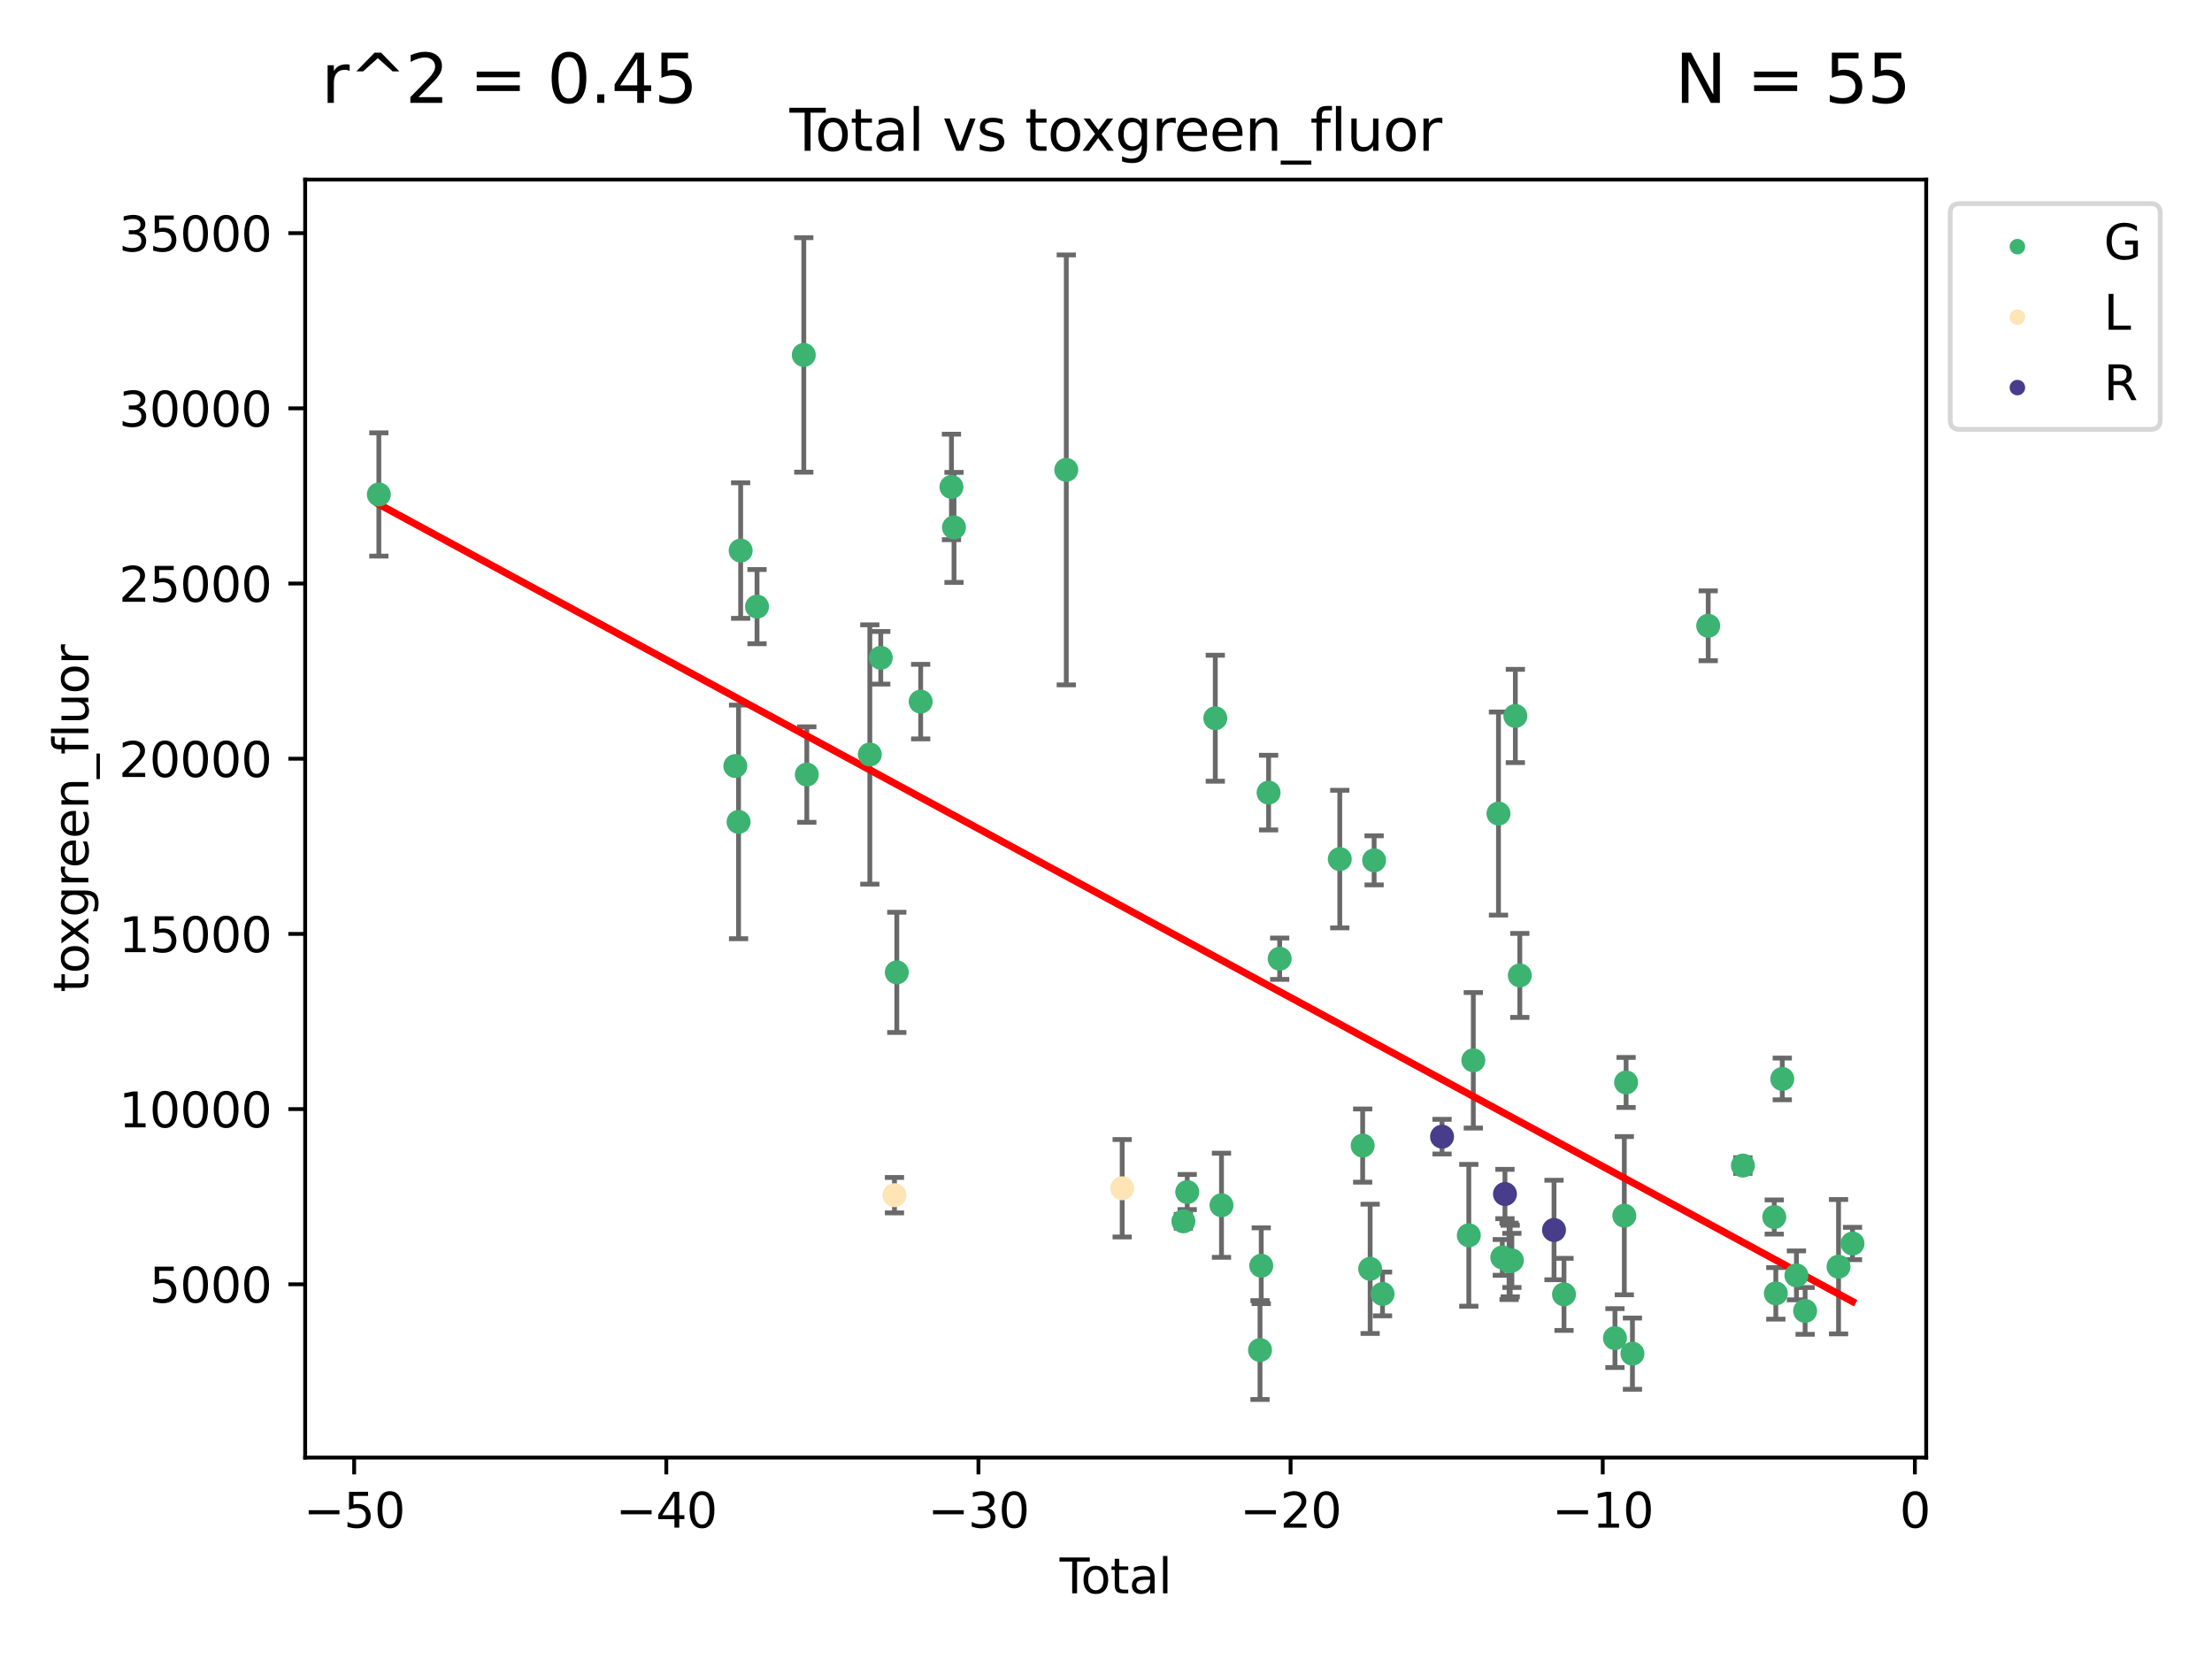 <?xml version="1.0" encoding="utf-8" standalone="no"?>
<!DOCTYPE svg PUBLIC "-//W3C//DTD SVG 1.1//EN"
  "http://www.w3.org/Graphics/SVG/1.1/DTD/svg11.dtd">
<svg xmlns:xlink="http://www.w3.org/1999/xlink" width="460.8pt" height="345.6pt" viewBox="0 0 460.8 345.6" xmlns="http://www.w3.org/2000/svg" version="1.1">
 <defs>
  <style type="text/css">*{stroke-linejoin: round; stroke-linecap: butt}</style>
 </defs>
 <g id="figure_1">
  <g id="patch_1">
   <path d="M 0 345.6 
L 460.8 345.6 
L 460.8 0 
L 0 0 
z
" style="fill: #ffffff"/>
  </g>
  <g id="axes_1">
   <g id="patch_2">
    <path d="M 63.571 303.64 
L 401.26 303.64 
L 401.26 37.411 
L 63.571 37.411 
z
" style="fill: #ffffff"/>
   </g>
   <g id="PathCollection_1">
    <defs>
     <path id="m6b136e3fde" d="M 0 1.118 
C 0.297 1.118 0.581 1 0.791 0.791 
C 1 0.581 1.118 0.297 1.118 0 
C 1.118 -0.297 1 -0.581 0.791 -0.791 
C 0.581 -1 0.297 -1.118 0 -1.118 
C -0.297 -1.118 -0.581 -1 -0.791 -0.791 
C -1 -0.581 -1.118 -0.297 -1.118 0 
C -1.118 0.297 -1 0.581 -0.791 0.791 
C -0.581 1 -0.297 1.118 0 1.118 
z
" style="stroke: #3cb371"/>
    </defs>
    <g clip-path="url(#p1840f54a97)">
     <use xlink:href="#m6b136e3fde" x="78.921" y="103.006" style="fill: #3cb371; stroke: #3cb371"/>
     <use xlink:href="#m6b136e3fde" x="153.182" y="159.58" style="fill: #3cb371; stroke: #3cb371"/>
     <use xlink:href="#m6b136e3fde" x="153.856" y="171.22" style="fill: #3cb371; stroke: #3cb371"/>
     <use xlink:href="#m6b136e3fde" x="154.291" y="114.689" style="fill: #3cb371; stroke: #3cb371"/>
     <use xlink:href="#m6b136e3fde" x="157.703" y="126.371" style="fill: #3cb371; stroke: #3cb371"/>
     <use xlink:href="#m6b136e3fde" x="167.443" y="73.939" style="fill: #3cb371; stroke: #3cb371"/>
     <use xlink:href="#m6b136e3fde" x="168.073" y="161.354" style="fill: #3cb371; stroke: #3cb371"/>
     <use xlink:href="#m6b136e3fde" x="181.2" y="157.172" style="fill: #3cb371; stroke: #3cb371"/>
     <use xlink:href="#m6b136e3fde" x="183.481" y="137.029" style="fill: #3cb371; stroke: #3cb371"/>
     <use xlink:href="#m6b136e3fde" x="186.821" y="202.561" style="fill: #3cb371; stroke: #3cb371"/>
     <use xlink:href="#m6b136e3fde" x="191.794" y="146.162" style="fill: #3cb371; stroke: #3cb371"/>
     <use xlink:href="#m6b136e3fde" x="198.207" y="101.435" style="fill: #3cb371; stroke: #3cb371"/>
     <use xlink:href="#m6b136e3fde" x="198.737" y="109.87" style="fill: #3cb371; stroke: #3cb371"/>
     <use xlink:href="#m6b136e3fde" x="222.127" y="97.884" style="fill: #3cb371; stroke: #3cb371"/>
     <use xlink:href="#m6b136e3fde" x="246.522" y="254.425" style="fill: #3cb371; stroke: #3cb371"/>
     <use xlink:href="#m6b136e3fde" x="247.323" y="248.323" style="fill: #3cb371; stroke: #3cb371"/>
     <use xlink:href="#m6b136e3fde" x="253.167" y="149.619" style="fill: #3cb371; stroke: #3cb371"/>
     <use xlink:href="#m6b136e3fde" x="254.461" y="251.076" style="fill: #3cb371; stroke: #3cb371"/>
     <use xlink:href="#m6b136e3fde" x="262.485" y="281.238" style="fill: #3cb371; stroke: #3cb371"/>
     <use xlink:href="#m6b136e3fde" x="262.74" y="263.676" style="fill: #3cb371; stroke: #3cb371"/>
     <use xlink:href="#m6b136e3fde" x="264.27" y="165.114" style="fill: #3cb371; stroke: #3cb371"/>
     <use xlink:href="#m6b136e3fde" x="266.581" y="199.719" style="fill: #3cb371; stroke: #3cb371"/>
     <use xlink:href="#m6b136e3fde" x="279.101" y="178.965" style="fill: #3cb371; stroke: #3cb371"/>
     <use xlink:href="#m6b136e3fde" x="283.868" y="238.645" style="fill: #3cb371; stroke: #3cb371"/>
     <use xlink:href="#m6b136e3fde" x="285.426" y="264.32" style="fill: #3cb371; stroke: #3cb371"/>
     <use xlink:href="#m6b136e3fde" x="286.256" y="179.225" style="fill: #3cb371; stroke: #3cb371"/>
     <use xlink:href="#m6b136e3fde" x="288.006" y="269.553" style="fill: #3cb371; stroke: #3cb371"/>
     <use xlink:href="#m6b136e3fde" x="305.983" y="257.336" style="fill: #3cb371; stroke: #3cb371"/>
     <use xlink:href="#m6b136e3fde" x="306.919" y="220.881" style="fill: #3cb371; stroke: #3cb371"/>
     <use xlink:href="#m6b136e3fde" x="312.16" y="169.48" style="fill: #3cb371; stroke: #3cb371"/>
     <use xlink:href="#m6b136e3fde" x="312.958" y="261.943" style="fill: #3cb371; stroke: #3cb371"/>
     <use xlink:href="#m6b136e3fde" x="314.367" y="262.761" style="fill: #3cb371; stroke: #3cb371"/>
     <use xlink:href="#m6b136e3fde" x="314.606" y="262.706" style="fill: #3cb371; stroke: #3cb371"/>
     <use xlink:href="#m6b136e3fde" x="314.954" y="262.569" style="fill: #3cb371; stroke: #3cb371"/>
     <use xlink:href="#m6b136e3fde" x="315.677" y="149.15" style="fill: #3cb371; stroke: #3cb371"/>
     <use xlink:href="#m6b136e3fde" x="316.605" y="203.198" style="fill: #3cb371; stroke: #3cb371"/>
     <use xlink:href="#m6b136e3fde" x="325.811" y="269.641" style="fill: #3cb371; stroke: #3cb371"/>
     <use xlink:href="#m6b136e3fde" x="336.424" y="278.747" style="fill: #3cb371; stroke: #3cb371"/>
     <use xlink:href="#m6b136e3fde" x="338.375" y="253.25" style="fill: #3cb371; stroke: #3cb371"/>
     <use xlink:href="#m6b136e3fde" x="338.746" y="225.494" style="fill: #3cb371; stroke: #3cb371"/>
     <use xlink:href="#m6b136e3fde" x="340.068" y="281.992" style="fill: #3cb371; stroke: #3cb371"/>
     <use xlink:href="#m6b136e3fde" x="355.851" y="130.36" style="fill: #3cb371; stroke: #3cb371"/>
     <use xlink:href="#m6b136e3fde" x="363.077" y="242.808" style="fill: #3cb371; stroke: #3cb371"/>
     <use xlink:href="#m6b136e3fde" x="369.611" y="253.528" style="fill: #3cb371; stroke: #3cb371"/>
     <use xlink:href="#m6b136e3fde" x="369.937" y="269.432" style="fill: #3cb371; stroke: #3cb371"/>
     <use xlink:href="#m6b136e3fde" x="371.279" y="224.761" style="fill: #3cb371; stroke: #3cb371"/>
     <use xlink:href="#m6b136e3fde" x="374.23" y="265.683" style="fill: #3cb371; stroke: #3cb371"/>
     <use xlink:href="#m6b136e3fde" x="376.04" y="273.09" style="fill: #3cb371; stroke: #3cb371"/>
     <use xlink:href="#m6b136e3fde" x="383.001" y="263.876" style="fill: #3cb371; stroke: #3cb371"/>
     <use xlink:href="#m6b136e3fde" x="385.911" y="259.048" style="fill: #3cb371; stroke: #3cb371"/>
    </g>
   </g>
   <g id="PathCollection_2">
    <defs>
     <path id="m19f192379a" d="M 0 1.118 
C 0.297 1.118 0.581 1 0.791 0.791 
C 1 0.581 1.118 0.297 1.118 0 
C 1.118 -0.297 1 -0.581 0.791 -0.791 
C 0.581 -1 0.297 -1.118 0 -1.118 
C -0.297 -1.118 -0.581 -1 -0.791 -0.791 
C -1 -0.581 -1.118 -0.297 -1.118 0 
C -1.118 0.297 -1 0.581 -0.791 0.791 
C -0.581 1 -0.297 1.118 0 1.118 
z
" style="stroke: #ffe4b5"/>
    </defs>
    <g clip-path="url(#p1840f54a97)">
     <use xlink:href="#m19f192379a" x="186.333" y="248.978" style="fill: #ffe4b5; stroke: #ffe4b5"/>
     <use xlink:href="#m19f192379a" x="233.769" y="247.539" style="fill: #ffe4b5; stroke: #ffe4b5"/>
    </g>
   </g>
   <g id="PathCollection_3">
    <defs>
     <path id="m701c2a3d5f" d="M 0 1.118 
C 0.297 1.118 0.581 1 0.791 0.791 
C 1 0.581 1.118 0.297 1.118 0 
C 1.118 -0.297 1 -0.581 0.791 -0.791 
C 0.581 -1 0.297 -1.118 0 -1.118 
C -0.297 -1.118 -0.581 -1 -0.791 -0.791 
C -1 -0.581 -1.118 -0.297 -1.118 0 
C -1.118 0.297 -1 0.581 -0.791 0.791 
C -0.581 1 -0.297 1.118 0 1.118 
z
" style="stroke: #483d8b"/>
    </defs>
    <g clip-path="url(#p1840f54a97)">
     <use xlink:href="#m701c2a3d5f" x="300.403" y="236.786" style="fill: #483d8b; stroke: #483d8b"/>
     <use xlink:href="#m701c2a3d5f" x="313.51" y="248.735" style="fill: #483d8b; stroke: #483d8b"/>
     <use xlink:href="#m701c2a3d5f" x="323.729" y="256.229" style="fill: #483d8b; stroke: #483d8b"/>
    </g>
   </g>
   <g id="matplotlib.axis_1">
    <g id="xtick_1">
     <g id="line2d_1">
      <defs>
       <path id="me4d1543e82" d="M 0 0 
L 0 3.5 
" style="stroke: #000000; stroke-width: 0.8"/>
      </defs>
      <g>
       <use xlink:href="#me4d1543e82" x="73.777" y="303.64" style="stroke: #000000; stroke-width: 0.8"/>
      </g>
     </g>
     <g id="text_1">
      <!-- −50 -->
      <g transform="translate(63.224 318.238) scale(0.1 -0.1)">
       <defs>
        <path id="DejaVuSans-2212" d="M 678 2272 
L 4684 2272 
L 4684 1741 
L 678 1741 
L 678 2272 
z
" transform="scale(0.016)"/>
        <path id="DejaVuSans-35" d="M 691 4666 
L 3169 4666 
L 3169 4134 
L 1269 4134 
L 1269 2991 
Q 1406 3038 1543 3061 
Q 1681 3084 1819 3084 
Q 2600 3084 3056 2656 
Q 3513 2228 3513 1497 
Q 3513 744 3044 326 
Q 2575 -91 1722 -91 
Q 1428 -91 1123 -41 
Q 819 9 494 109 
L 494 744 
Q 775 591 1075 516 
Q 1375 441 1709 441 
Q 2250 441 2565 725 
Q 2881 1009 2881 1497 
Q 2881 1984 2565 2268 
Q 2250 2553 1709 2553 
Q 1456 2553 1204 2497 
Q 953 2441 691 2322 
L 691 4666 
z
" transform="scale(0.016)"/>
        <path id="DejaVuSans-30" d="M 2034 4250 
Q 1547 4250 1301 3770 
Q 1056 3291 1056 2328 
Q 1056 1369 1301 889 
Q 1547 409 2034 409 
Q 2525 409 2770 889 
Q 3016 1369 3016 2328 
Q 3016 3291 2770 3770 
Q 2525 4250 2034 4250 
z
M 2034 4750 
Q 2819 4750 3233 4129 
Q 3647 3509 3647 2328 
Q 3647 1150 3233 529 
Q 2819 -91 2034 -91 
Q 1250 -91 836 529 
Q 422 1150 422 2328 
Q 422 3509 836 4129 
Q 1250 4750 2034 4750 
z
" transform="scale(0.016)"/>
       </defs>
       <use xlink:href="#DejaVuSans-2212"/>
       <use xlink:href="#DejaVuSans-35" x="83.789"/>
       <use xlink:href="#DejaVuSans-30" x="147.412"/>
      </g>
     </g>
    </g>
    <g id="xtick_2">
     <g id="line2d_2">
      <g>
       <use xlink:href="#me4d1543e82" x="138.802" y="303.64" style="stroke: #000000; stroke-width: 0.8"/>
      </g>
     </g>
     <g id="text_2">
      <!-- −40 -->
      <g transform="translate(128.25 318.238) scale(0.1 -0.1)">
       <defs>
        <path id="DejaVuSans-34" d="M 2419 4116 
L 825 1625 
L 2419 1625 
L 2419 4116 
z
M 2253 4666 
L 3047 4666 
L 3047 1625 
L 3713 1625 
L 3713 1100 
L 3047 1100 
L 3047 0 
L 2419 0 
L 2419 1100 
L 313 1100 
L 313 1709 
L 2253 4666 
z
" transform="scale(0.016)"/>
       </defs>
       <use xlink:href="#DejaVuSans-2212"/>
       <use xlink:href="#DejaVuSans-34" x="83.789"/>
       <use xlink:href="#DejaVuSans-30" x="147.412"/>
      </g>
     </g>
    </g>
    <g id="xtick_3">
     <g id="line2d_3">
      <g>
       <use xlink:href="#me4d1543e82" x="203.828" y="303.64" style="stroke: #000000; stroke-width: 0.8"/>
      </g>
     </g>
     <g id="text_3">
      <!-- −30 -->
      <g transform="translate(193.275 318.238) scale(0.1 -0.1)">
       <defs>
        <path id="DejaVuSans-33" d="M 2597 2516 
Q 3050 2419 3304 2112 
Q 3559 1806 3559 1356 
Q 3559 666 3084 287 
Q 2609 -91 1734 -91 
Q 1441 -91 1130 -33 
Q 819 25 488 141 
L 488 750 
Q 750 597 1062 519 
Q 1375 441 1716 441 
Q 2309 441 2620 675 
Q 2931 909 2931 1356 
Q 2931 1769 2642 2001 
Q 2353 2234 1838 2234 
L 1294 2234 
L 1294 2753 
L 1863 2753 
Q 2328 2753 2575 2939 
Q 2822 3125 2822 3475 
Q 2822 3834 2567 4026 
Q 2313 4219 1838 4219 
Q 1578 4219 1281 4162 
Q 984 4106 628 3988 
L 628 4550 
Q 988 4650 1302 4700 
Q 1616 4750 1894 4750 
Q 2613 4750 3031 4423 
Q 3450 4097 3450 3541 
Q 3450 3153 3228 2886 
Q 3006 2619 2597 2516 
z
" transform="scale(0.016)"/>
       </defs>
       <use xlink:href="#DejaVuSans-2212"/>
       <use xlink:href="#DejaVuSans-33" x="83.789"/>
       <use xlink:href="#DejaVuSans-30" x="147.412"/>
      </g>
     </g>
    </g>
    <g id="xtick_4">
     <g id="line2d_4">
      <g>
       <use xlink:href="#me4d1543e82" x="268.853" y="303.64" style="stroke: #000000; stroke-width: 0.8"/>
      </g>
     </g>
     <g id="text_4">
      <!-- −20 -->
      <g transform="translate(258.301 318.238) scale(0.1 -0.1)">
       <defs>
        <path id="DejaVuSans-32" d="M 1228 531 
L 3431 531 
L 3431 0 
L 469 0 
L 469 531 
Q 828 903 1448 1529 
Q 2069 2156 2228 2338 
Q 2531 2678 2651 2914 
Q 2772 3150 2772 3378 
Q 2772 3750 2511 3984 
Q 2250 4219 1831 4219 
Q 1534 4219 1204 4116 
Q 875 4013 500 3803 
L 500 4441 
Q 881 4594 1212 4672 
Q 1544 4750 1819 4750 
Q 2544 4750 2975 4387 
Q 3406 4025 3406 3419 
Q 3406 3131 3298 2873 
Q 3191 2616 2906 2266 
Q 2828 2175 2409 1742 
Q 1991 1309 1228 531 
z
" transform="scale(0.016)"/>
       </defs>
       <use xlink:href="#DejaVuSans-2212"/>
       <use xlink:href="#DejaVuSans-32" x="83.789"/>
       <use xlink:href="#DejaVuSans-30" x="147.412"/>
      </g>
     </g>
    </g>
    <g id="xtick_5">
     <g id="line2d_5">
      <g>
       <use xlink:href="#me4d1543e82" x="333.879" y="303.64" style="stroke: #000000; stroke-width: 0.8"/>
      </g>
     </g>
     <g id="text_5">
      <!-- −10 -->
      <g transform="translate(323.327 318.238) scale(0.1 -0.1)">
       <defs>
        <path id="DejaVuSans-31" d="M 794 531 
L 1825 531 
L 1825 4091 
L 703 3866 
L 703 4441 
L 1819 4666 
L 2450 4666 
L 2450 531 
L 3481 531 
L 3481 0 
L 794 0 
L 794 531 
z
" transform="scale(0.016)"/>
       </defs>
       <use xlink:href="#DejaVuSans-2212"/>
       <use xlink:href="#DejaVuSans-31" x="83.789"/>
       <use xlink:href="#DejaVuSans-30" x="147.412"/>
      </g>
     </g>
    </g>
    <g id="xtick_6">
     <g id="line2d_6">
      <g>
       <use xlink:href="#me4d1543e82" x="398.905" y="303.64" style="stroke: #000000; stroke-width: 0.8"/>
      </g>
     </g>
     <g id="text_6">
      <!-- 0 -->
      <g transform="translate(395.723 318.238) scale(0.1 -0.1)">
       <use xlink:href="#DejaVuSans-30"/>
      </g>
     </g>
    </g>
    <g id="text_7">
     <!-- Total -->
     <g transform="translate(220.739 331.917) scale(0.1 -0.1)">
      <defs>
       <path id="DejaVuSans-54" d="M -19 4666 
L 3928 4666 
L 3928 4134 
L 2272 4134 
L 2272 0 
L 1638 0 
L 1638 4134 
L -19 4134 
L -19 4666 
z
" transform="scale(0.016)"/>
       <path id="DejaVuSans-6f" d="M 1959 3097 
Q 1497 3097 1228 2736 
Q 959 2375 959 1747 
Q 959 1119 1226 758 
Q 1494 397 1959 397 
Q 2419 397 2687 759 
Q 2956 1122 2956 1747 
Q 2956 2369 2687 2733 
Q 2419 3097 1959 3097 
z
M 1959 3584 
Q 2709 3584 3137 3096 
Q 3566 2609 3566 1747 
Q 3566 888 3137 398 
Q 2709 -91 1959 -91 
Q 1206 -91 779 398 
Q 353 888 353 1747 
Q 353 2609 779 3096 
Q 1206 3584 1959 3584 
z
" transform="scale(0.016)"/>
       <path id="DejaVuSans-74" d="M 1172 4494 
L 1172 3500 
L 2356 3500 
L 2356 3053 
L 1172 3053 
L 1172 1153 
Q 1172 725 1289 603 
Q 1406 481 1766 481 
L 2356 481 
L 2356 0 
L 1766 0 
Q 1100 0 847 248 
Q 594 497 594 1153 
L 594 3053 
L 172 3053 
L 172 3500 
L 594 3500 
L 594 4494 
L 1172 4494 
z
" transform="scale(0.016)"/>
       <path id="DejaVuSans-61" d="M 2194 1759 
Q 1497 1759 1228 1600 
Q 959 1441 959 1056 
Q 959 750 1161 570 
Q 1363 391 1709 391 
Q 2188 391 2477 730 
Q 2766 1069 2766 1631 
L 2766 1759 
L 2194 1759 
z
M 3341 1997 
L 3341 0 
L 2766 0 
L 2766 531 
Q 2569 213 2275 61 
Q 1981 -91 1556 -91 
Q 1019 -91 701 211 
Q 384 513 384 1019 
Q 384 1609 779 1909 
Q 1175 2209 1959 2209 
L 2766 2209 
L 2766 2266 
Q 2766 2663 2505 2880 
Q 2244 3097 1772 3097 
Q 1472 3097 1187 3025 
Q 903 2953 641 2809 
L 641 3341 
Q 956 3463 1253 3523 
Q 1550 3584 1831 3584 
Q 2591 3584 2966 3190 
Q 3341 2797 3341 1997 
z
" transform="scale(0.016)"/>
       <path id="DejaVuSans-6c" d="M 603 4863 
L 1178 4863 
L 1178 0 
L 603 0 
L 603 4863 
z
" transform="scale(0.016)"/>
      </defs>
      <use xlink:href="#DejaVuSans-54"/>
      <use xlink:href="#DejaVuSans-6f" x="44.084"/>
      <use xlink:href="#DejaVuSans-74" x="105.266"/>
      <use xlink:href="#DejaVuSans-61" x="144.475"/>
      <use xlink:href="#DejaVuSans-6c" x="205.754"/>
     </g>
    </g>
   </g>
   <g id="matplotlib.axis_2">
    <g id="ytick_1">
     <g id="line2d_7">
      <defs>
       <path id="m57e9c34db2" d="M 0 0 
L -3.5 0 
" style="stroke: #000000; stroke-width: 0.8"/>
      </defs>
      <g>
       <use xlink:href="#m57e9c34db2" x="63.571" y="267.545" style="stroke: #000000; stroke-width: 0.8"/>
      </g>
     </g>
     <g id="text_8">
      <!-- 5000 -->
      <g transform="translate(31.121 271.344) scale(0.1 -0.1)">
       <use xlink:href="#DejaVuSans-35"/>
       <use xlink:href="#DejaVuSans-30" x="63.623"/>
       <use xlink:href="#DejaVuSans-30" x="127.246"/>
       <use xlink:href="#DejaVuSans-30" x="190.869"/>
      </g>
     </g>
    </g>
    <g id="ytick_2">
     <g id="line2d_8">
      <g>
       <use xlink:href="#m57e9c34db2" x="63.571" y="231.049" style="stroke: #000000; stroke-width: 0.8"/>
      </g>
     </g>
     <g id="text_9">
      <!-- 10000 -->
      <g transform="translate(24.759 234.849) scale(0.1 -0.1)">
       <use xlink:href="#DejaVuSans-31"/>
       <use xlink:href="#DejaVuSans-30" x="63.623"/>
       <use xlink:href="#DejaVuSans-30" x="127.246"/>
       <use xlink:href="#DejaVuSans-30" x="190.869"/>
       <use xlink:href="#DejaVuSans-30" x="254.492"/>
      </g>
     </g>
    </g>
    <g id="ytick_3">
     <g id="line2d_9">
      <g>
       <use xlink:href="#m57e9c34db2" x="63.571" y="194.553" style="stroke: #000000; stroke-width: 0.8"/>
      </g>
     </g>
     <g id="text_10">
      <!-- 15000 -->
      <g transform="translate(24.759 198.353) scale(0.1 -0.1)">
       <use xlink:href="#DejaVuSans-31"/>
       <use xlink:href="#DejaVuSans-35" x="63.623"/>
       <use xlink:href="#DejaVuSans-30" x="127.246"/>
       <use xlink:href="#DejaVuSans-30" x="190.869"/>
       <use xlink:href="#DejaVuSans-30" x="254.492"/>
      </g>
     </g>
    </g>
    <g id="ytick_4">
     <g id="line2d_10">
      <g>
       <use xlink:href="#m57e9c34db2" x="63.571" y="158.058" style="stroke: #000000; stroke-width: 0.8"/>
      </g>
     </g>
     <g id="text_11">
      <!-- 20000 -->
      <g transform="translate(24.759 161.857) scale(0.1 -0.1)">
       <use xlink:href="#DejaVuSans-32"/>
       <use xlink:href="#DejaVuSans-30" x="63.623"/>
       <use xlink:href="#DejaVuSans-30" x="127.246"/>
       <use xlink:href="#DejaVuSans-30" x="190.869"/>
       <use xlink:href="#DejaVuSans-30" x="254.492"/>
      </g>
     </g>
    </g>
    <g id="ytick_5">
     <g id="line2d_11">
      <g>
       <use xlink:href="#m57e9c34db2" x="63.571" y="121.562" style="stroke: #000000; stroke-width: 0.8"/>
      </g>
     </g>
     <g id="text_12">
      <!-- 25000 -->
      <g transform="translate(24.759 125.361) scale(0.1 -0.1)">
       <use xlink:href="#DejaVuSans-32"/>
       <use xlink:href="#DejaVuSans-35" x="63.623"/>
       <use xlink:href="#DejaVuSans-30" x="127.246"/>
       <use xlink:href="#DejaVuSans-30" x="190.869"/>
       <use xlink:href="#DejaVuSans-30" x="254.492"/>
      </g>
     </g>
    </g>
    <g id="ytick_6">
     <g id="line2d_12">
      <g>
       <use xlink:href="#m57e9c34db2" x="63.571" y="85.066" style="stroke: #000000; stroke-width: 0.8"/>
      </g>
     </g>
     <g id="text_13">
      <!-- 30000 -->
      <g transform="translate(24.759 88.865) scale(0.1 -0.1)">
       <use xlink:href="#DejaVuSans-33"/>
       <use xlink:href="#DejaVuSans-30" x="63.623"/>
       <use xlink:href="#DejaVuSans-30" x="127.246"/>
       <use xlink:href="#DejaVuSans-30" x="190.869"/>
       <use xlink:href="#DejaVuSans-30" x="254.492"/>
      </g>
     </g>
    </g>
    <g id="ytick_7">
     <g id="line2d_13">
      <g>
       <use xlink:href="#m57e9c34db2" x="63.571" y="48.57" style="stroke: #000000; stroke-width: 0.8"/>
      </g>
     </g>
     <g id="text_14">
      <!-- 35000 -->
      <g transform="translate(24.759 52.369) scale(0.1 -0.1)">
       <use xlink:href="#DejaVuSans-33"/>
       <use xlink:href="#DejaVuSans-35" x="63.623"/>
       <use xlink:href="#DejaVuSans-30" x="127.246"/>
       <use xlink:href="#DejaVuSans-30" x="190.869"/>
       <use xlink:href="#DejaVuSans-30" x="254.492"/>
      </g>
     </g>
    </g>
    <g id="text_15">
     <!-- toxgreen_fluor -->
     <g transform="translate(18.401 206.72) rotate(-90) scale(0.1 -0.1)">
      <defs>
       <path id="DejaVuSans-78" d="M 3513 3500 
L 2247 1797 
L 3578 0 
L 2900 0 
L 1881 1375 
L 863 0 
L 184 0 
L 1544 1831 
L 300 3500 
L 978 3500 
L 1906 2253 
L 2834 3500 
L 3513 3500 
z
" transform="scale(0.016)"/>
       <path id="DejaVuSans-67" d="M 2906 1791 
Q 2906 2416 2648 2759 
Q 2391 3103 1925 3103 
Q 1463 3103 1205 2759 
Q 947 2416 947 1791 
Q 947 1169 1205 825 
Q 1463 481 1925 481 
Q 2391 481 2648 825 
Q 2906 1169 2906 1791 
z
M 3481 434 
Q 3481 -459 3084 -895 
Q 2688 -1331 1869 -1331 
Q 1566 -1331 1297 -1286 
Q 1028 -1241 775 -1147 
L 775 -588 
Q 1028 -725 1275 -790 
Q 1522 -856 1778 -856 
Q 2344 -856 2625 -561 
Q 2906 -266 2906 331 
L 2906 616 
Q 2728 306 2450 153 
Q 2172 0 1784 0 
Q 1141 0 747 490 
Q 353 981 353 1791 
Q 353 2603 747 3093 
Q 1141 3584 1784 3584 
Q 2172 3584 2450 3431 
Q 2728 3278 2906 2969 
L 2906 3500 
L 3481 3500 
L 3481 434 
z
" transform="scale(0.016)"/>
       <path id="DejaVuSans-72" d="M 2631 2963 
Q 2534 3019 2420 3045 
Q 2306 3072 2169 3072 
Q 1681 3072 1420 2755 
Q 1159 2438 1159 1844 
L 1159 0 
L 581 0 
L 581 3500 
L 1159 3500 
L 1159 2956 
Q 1341 3275 1631 3429 
Q 1922 3584 2338 3584 
Q 2397 3584 2469 3576 
Q 2541 3569 2628 3553 
L 2631 2963 
z
" transform="scale(0.016)"/>
       <path id="DejaVuSans-65" d="M 3597 1894 
L 3597 1613 
L 953 1613 
Q 991 1019 1311 708 
Q 1631 397 2203 397 
Q 2534 397 2845 478 
Q 3156 559 3463 722 
L 3463 178 
Q 3153 47 2828 -22 
Q 2503 -91 2169 -91 
Q 1331 -91 842 396 
Q 353 884 353 1716 
Q 353 2575 817 3079 
Q 1281 3584 2069 3584 
Q 2775 3584 3186 3129 
Q 3597 2675 3597 1894 
z
M 3022 2063 
Q 3016 2534 2758 2815 
Q 2500 3097 2075 3097 
Q 1594 3097 1305 2825 
Q 1016 2553 972 2059 
L 3022 2063 
z
" transform="scale(0.016)"/>
       <path id="DejaVuSans-6e" d="M 3513 2113 
L 3513 0 
L 2938 0 
L 2938 2094 
Q 2938 2591 2744 2837 
Q 2550 3084 2163 3084 
Q 1697 3084 1428 2787 
Q 1159 2491 1159 1978 
L 1159 0 
L 581 0 
L 581 3500 
L 1159 3500 
L 1159 2956 
Q 1366 3272 1645 3428 
Q 1925 3584 2291 3584 
Q 2894 3584 3203 3211 
Q 3513 2838 3513 2113 
z
" transform="scale(0.016)"/>
       <path id="DejaVuSans-5f" d="M 3263 -1063 
L 3263 -1509 
L -63 -1509 
L -63 -1063 
L 3263 -1063 
z
" transform="scale(0.016)"/>
       <path id="DejaVuSans-66" d="M 2375 4863 
L 2375 4384 
L 1825 4384 
Q 1516 4384 1395 4259 
Q 1275 4134 1275 3809 
L 1275 3500 
L 2222 3500 
L 2222 3053 
L 1275 3053 
L 1275 0 
L 697 0 
L 697 3053 
L 147 3053 
L 147 3500 
L 697 3500 
L 697 3744 
Q 697 4328 969 4595 
Q 1241 4863 1831 4863 
L 2375 4863 
z
" transform="scale(0.016)"/>
       <path id="DejaVuSans-75" d="M 544 1381 
L 544 3500 
L 1119 3500 
L 1119 1403 
Q 1119 906 1312 657 
Q 1506 409 1894 409 
Q 2359 409 2629 706 
Q 2900 1003 2900 1516 
L 2900 3500 
L 3475 3500 
L 3475 0 
L 2900 0 
L 2900 538 
Q 2691 219 2414 64 
Q 2138 -91 1772 -91 
Q 1169 -91 856 284 
Q 544 659 544 1381 
z
M 1991 3584 
L 1991 3584 
z
" transform="scale(0.016)"/>
      </defs>
      <use xlink:href="#DejaVuSans-74"/>
      <use xlink:href="#DejaVuSans-6f" x="39.209"/>
      <use xlink:href="#DejaVuSans-78" x="97.266"/>
      <use xlink:href="#DejaVuSans-67" x="156.445"/>
      <use xlink:href="#DejaVuSans-72" x="219.922"/>
      <use xlink:href="#DejaVuSans-65" x="258.785"/>
      <use xlink:href="#DejaVuSans-65" x="320.309"/>
      <use xlink:href="#DejaVuSans-6e" x="381.832"/>
      <use xlink:href="#DejaVuSans-5f" x="445.211"/>
      <use xlink:href="#DejaVuSans-66" x="495.211"/>
      <use xlink:href="#DejaVuSans-6c" x="530.416"/>
      <use xlink:href="#DejaVuSans-75" x="558.199"/>
      <use xlink:href="#DejaVuSans-6f" x="621.578"/>
      <use xlink:href="#DejaVuSans-72" x="682.76"/>
     </g>
    </g>
   </g>
   <g id="LineCollection_1">
    <path d="M 78.921 115.843 
L 78.921 90.169 
" clip-path="url(#p1840f54a97)" style="fill: none; stroke: #696969"/>
    <path d="M 153.182 160.078 
L 153.182 159.081 
" clip-path="url(#p1840f54a97)" style="fill: none; stroke: #696969"/>
    <path d="M 153.856 195.552 
L 153.856 146.888 
" clip-path="url(#p1840f54a97)" style="fill: none; stroke: #696969"/>
    <path d="M 154.291 128.81 
L 154.291 100.568 
" clip-path="url(#p1840f54a97)" style="fill: none; stroke: #696969"/>
    <path d="M 157.703 134.098 
L 157.703 118.643 
" clip-path="url(#p1840f54a97)" style="fill: none; stroke: #696969"/>
    <path d="M 167.443 98.365 
L 167.443 49.513 
" clip-path="url(#p1840f54a97)" style="fill: none; stroke: #696969"/>
    <path d="M 168.073 171.299 
L 168.073 151.408 
" clip-path="url(#p1840f54a97)" style="fill: none; stroke: #696969"/>
    <path d="M 181.2 184.181 
L 181.2 130.163 
" clip-path="url(#p1840f54a97)" style="fill: none; stroke: #696969"/>
    <path d="M 183.481 142.506 
L 183.481 131.552 
" clip-path="url(#p1840f54a97)" style="fill: none; stroke: #696969"/>
    <path d="M 186.821 215.079 
L 186.821 190.043 
" clip-path="url(#p1840f54a97)" style="fill: none; stroke: #696969"/>
    <path d="M 191.794 153.929 
L 191.794 138.396 
" clip-path="url(#p1840f54a97)" style="fill: none; stroke: #696969"/>
    <path d="M 198.207 112.422 
L 198.207 90.447 
" clip-path="url(#p1840f54a97)" style="fill: none; stroke: #696969"/>
    <path d="M 198.737 121.329 
L 198.737 98.411 
" clip-path="url(#p1840f54a97)" style="fill: none; stroke: #696969"/>
    <path d="M 222.127 142.669 
L 222.127 53.099 
" clip-path="url(#p1840f54a97)" style="fill: none; stroke: #696969"/>
    <path d="M 246.522 255.864 
L 246.522 252.985 
" clip-path="url(#p1840f54a97)" style="fill: none; stroke: #696969"/>
    <path d="M 247.323 251.978 
L 247.323 244.667 
" clip-path="url(#p1840f54a97)" style="fill: none; stroke: #696969"/>
    <path d="M 253.167 162.742 
L 253.167 136.496 
" clip-path="url(#p1840f54a97)" style="fill: none; stroke: #696969"/>
    <path d="M 254.461 261.924 
L 254.461 240.229 
" clip-path="url(#p1840f54a97)" style="fill: none; stroke: #696969"/>
    <path d="M 262.485 291.539 
L 262.485 270.938 
" clip-path="url(#p1840f54a97)" style="fill: none; stroke: #696969"/>
    <path d="M 262.74 271.567 
L 262.74 255.784 
" clip-path="url(#p1840f54a97)" style="fill: none; stroke: #696969"/>
    <path d="M 264.27 172.892 
L 264.27 157.336 
" clip-path="url(#p1840f54a97)" style="fill: none; stroke: #696969"/>
    <path d="M 266.581 204.028 
L 266.581 195.41 
" clip-path="url(#p1840f54a97)" style="fill: none; stroke: #696969"/>
    <path d="M 279.101 193.299 
L 279.101 164.63 
" clip-path="url(#p1840f54a97)" style="fill: none; stroke: #696969"/>
    <path d="M 283.868 246.267 
L 283.868 231.023 
" clip-path="url(#p1840f54a97)" style="fill: none; stroke: #696969"/>
    <path d="M 285.426 277.786 
L 285.426 250.854 
" clip-path="url(#p1840f54a97)" style="fill: none; stroke: #696969"/>
    <path d="M 286.256 184.338 
L 286.256 174.112 
" clip-path="url(#p1840f54a97)" style="fill: none; stroke: #696969"/>
    <path d="M 288.006 274.113 
L 288.006 264.993 
" clip-path="url(#p1840f54a97)" style="fill: none; stroke: #696969"/>
    <path d="M 305.983 272.107 
L 305.983 242.564 
" clip-path="url(#p1840f54a97)" style="fill: none; stroke: #696969"/>
    <path d="M 306.919 234.995 
L 306.919 206.766 
" clip-path="url(#p1840f54a97)" style="fill: none; stroke: #696969"/>
    <path d="M 312.16 190.629 
L 312.16 148.33 
" clip-path="url(#p1840f54a97)" style="fill: none; stroke: #696969"/>
    <path d="M 312.958 265.668 
L 312.958 258.218 
" clip-path="url(#p1840f54a97)" style="fill: none; stroke: #696969"/>
    <path d="M 314.367 270.725 
L 314.367 254.797 
" clip-path="url(#p1840f54a97)" style="fill: none; stroke: #696969"/>
    <path d="M 314.606 270.158 
L 314.606 255.254 
" clip-path="url(#p1840f54a97)" style="fill: none; stroke: #696969"/>
    <path d="M 314.954 268.206 
L 314.954 256.931 
" clip-path="url(#p1840f54a97)" style="fill: none; stroke: #696969"/>
    <path d="M 315.677 158.862 
L 315.677 139.437 
" clip-path="url(#p1840f54a97)" style="fill: none; stroke: #696969"/>
    <path d="M 316.605 211.945 
L 316.605 194.451 
" clip-path="url(#p1840f54a97)" style="fill: none; stroke: #696969"/>
    <path d="M 325.811 277.151 
L 325.811 262.131 
" clip-path="url(#p1840f54a97)" style="fill: none; stroke: #696969"/>
    <path d="M 336.424 284.877 
L 336.424 272.617 
" clip-path="url(#p1840f54a97)" style="fill: none; stroke: #696969"/>
    <path d="M 338.375 269.725 
L 338.375 236.774 
" clip-path="url(#p1840f54a97)" style="fill: none; stroke: #696969"/>
    <path d="M 338.746 230.704 
L 338.746 220.284 
" clip-path="url(#p1840f54a97)" style="fill: none; stroke: #696969"/>
    <path d="M 340.068 289.409 
L 340.068 274.575 
" clip-path="url(#p1840f54a97)" style="fill: none; stroke: #696969"/>
    <path d="M 355.851 137.636 
L 355.851 123.083 
" clip-path="url(#p1840f54a97)" style="fill: none; stroke: #696969"/>
    <path d="M 363.077 244.439 
L 363.077 241.177 
" clip-path="url(#p1840f54a97)" style="fill: none; stroke: #696969"/>
    <path d="M 369.611 257.087 
L 369.611 249.969 
" clip-path="url(#p1840f54a97)" style="fill: none; stroke: #696969"/>
    <path d="M 369.937 274.801 
L 369.937 264.064 
" clip-path="url(#p1840f54a97)" style="fill: none; stroke: #696969"/>
    <path d="M 371.279 229.107 
L 371.279 220.415 
" clip-path="url(#p1840f54a97)" style="fill: none; stroke: #696969"/>
    <path d="M 374.23 270.779 
L 374.23 260.586 
" clip-path="url(#p1840f54a97)" style="fill: none; stroke: #696969"/>
    <path d="M 376.04 277.962 
L 376.04 268.219 
" clip-path="url(#p1840f54a97)" style="fill: none; stroke: #696969"/>
    <path d="M 383.001 277.872 
L 383.001 249.88 
" clip-path="url(#p1840f54a97)" style="fill: none; stroke: #696969"/>
    <path d="M 385.911 262.42 
L 385.911 255.677 
" clip-path="url(#p1840f54a97)" style="fill: none; stroke: #696969"/>
   </g>
   <g id="line2d_14">
    <defs>
     <path id="mac2aa9a63d" d="M 2 0 
L -2 -0 
" style="stroke: #696969"/>
    </defs>
    <g clip-path="url(#p1840f54a97)">
     <use xlink:href="#mac2aa9a63d" x="78.921" y="115.843" style="fill: #696969; stroke: #696969"/>
     <use xlink:href="#mac2aa9a63d" x="153.182" y="160.078" style="fill: #696969; stroke: #696969"/>
     <use xlink:href="#mac2aa9a63d" x="153.856" y="195.552" style="fill: #696969; stroke: #696969"/>
     <use xlink:href="#mac2aa9a63d" x="154.291" y="128.81" style="fill: #696969; stroke: #696969"/>
     <use xlink:href="#mac2aa9a63d" x="157.703" y="134.098" style="fill: #696969; stroke: #696969"/>
     <use xlink:href="#mac2aa9a63d" x="167.443" y="98.365" style="fill: #696969; stroke: #696969"/>
     <use xlink:href="#mac2aa9a63d" x="168.073" y="171.299" style="fill: #696969; stroke: #696969"/>
     <use xlink:href="#mac2aa9a63d" x="181.2" y="184.181" style="fill: #696969; stroke: #696969"/>
     <use xlink:href="#mac2aa9a63d" x="183.481" y="142.506" style="fill: #696969; stroke: #696969"/>
     <use xlink:href="#mac2aa9a63d" x="186.821" y="215.079" style="fill: #696969; stroke: #696969"/>
     <use xlink:href="#mac2aa9a63d" x="191.794" y="153.929" style="fill: #696969; stroke: #696969"/>
     <use xlink:href="#mac2aa9a63d" x="198.207" y="112.422" style="fill: #696969; stroke: #696969"/>
     <use xlink:href="#mac2aa9a63d" x="198.737" y="121.329" style="fill: #696969; stroke: #696969"/>
     <use xlink:href="#mac2aa9a63d" x="222.127" y="142.669" style="fill: #696969; stroke: #696969"/>
     <use xlink:href="#mac2aa9a63d" x="246.522" y="255.864" style="fill: #696969; stroke: #696969"/>
     <use xlink:href="#mac2aa9a63d" x="247.323" y="251.978" style="fill: #696969; stroke: #696969"/>
     <use xlink:href="#mac2aa9a63d" x="253.167" y="162.742" style="fill: #696969; stroke: #696969"/>
     <use xlink:href="#mac2aa9a63d" x="254.461" y="261.924" style="fill: #696969; stroke: #696969"/>
     <use xlink:href="#mac2aa9a63d" x="262.485" y="291.539" style="fill: #696969; stroke: #696969"/>
     <use xlink:href="#mac2aa9a63d" x="262.74" y="271.567" style="fill: #696969; stroke: #696969"/>
     <use xlink:href="#mac2aa9a63d" x="264.27" y="172.892" style="fill: #696969; stroke: #696969"/>
     <use xlink:href="#mac2aa9a63d" x="266.581" y="204.028" style="fill: #696969; stroke: #696969"/>
     <use xlink:href="#mac2aa9a63d" x="279.101" y="193.299" style="fill: #696969; stroke: #696969"/>
     <use xlink:href="#mac2aa9a63d" x="283.868" y="246.267" style="fill: #696969; stroke: #696969"/>
     <use xlink:href="#mac2aa9a63d" x="285.426" y="277.786" style="fill: #696969; stroke: #696969"/>
     <use xlink:href="#mac2aa9a63d" x="286.256" y="184.338" style="fill: #696969; stroke: #696969"/>
     <use xlink:href="#mac2aa9a63d" x="288.006" y="274.113" style="fill: #696969; stroke: #696969"/>
     <use xlink:href="#mac2aa9a63d" x="305.983" y="272.107" style="fill: #696969; stroke: #696969"/>
     <use xlink:href="#mac2aa9a63d" x="306.919" y="234.995" style="fill: #696969; stroke: #696969"/>
     <use xlink:href="#mac2aa9a63d" x="312.16" y="190.629" style="fill: #696969; stroke: #696969"/>
     <use xlink:href="#mac2aa9a63d" x="312.958" y="265.668" style="fill: #696969; stroke: #696969"/>
     <use xlink:href="#mac2aa9a63d" x="314.367" y="270.725" style="fill: #696969; stroke: #696969"/>
     <use xlink:href="#mac2aa9a63d" x="314.606" y="270.158" style="fill: #696969; stroke: #696969"/>
     <use xlink:href="#mac2aa9a63d" x="314.954" y="268.206" style="fill: #696969; stroke: #696969"/>
     <use xlink:href="#mac2aa9a63d" x="315.677" y="158.862" style="fill: #696969; stroke: #696969"/>
     <use xlink:href="#mac2aa9a63d" x="316.605" y="211.945" style="fill: #696969; stroke: #696969"/>
     <use xlink:href="#mac2aa9a63d" x="325.811" y="277.151" style="fill: #696969; stroke: #696969"/>
     <use xlink:href="#mac2aa9a63d" x="336.424" y="284.877" style="fill: #696969; stroke: #696969"/>
     <use xlink:href="#mac2aa9a63d" x="338.375" y="269.725" style="fill: #696969; stroke: #696969"/>
     <use xlink:href="#mac2aa9a63d" x="338.746" y="230.704" style="fill: #696969; stroke: #696969"/>
     <use xlink:href="#mac2aa9a63d" x="340.068" y="289.409" style="fill: #696969; stroke: #696969"/>
     <use xlink:href="#mac2aa9a63d" x="355.851" y="137.636" style="fill: #696969; stroke: #696969"/>
     <use xlink:href="#mac2aa9a63d" x="363.077" y="244.439" style="fill: #696969; stroke: #696969"/>
     <use xlink:href="#mac2aa9a63d" x="369.611" y="257.087" style="fill: #696969; stroke: #696969"/>
     <use xlink:href="#mac2aa9a63d" x="369.937" y="274.801" style="fill: #696969; stroke: #696969"/>
     <use xlink:href="#mac2aa9a63d" x="371.279" y="229.107" style="fill: #696969; stroke: #696969"/>
     <use xlink:href="#mac2aa9a63d" x="374.23" y="270.779" style="fill: #696969; stroke: #696969"/>
     <use xlink:href="#mac2aa9a63d" x="376.04" y="277.962" style="fill: #696969; stroke: #696969"/>
     <use xlink:href="#mac2aa9a63d" x="383.001" y="277.872" style="fill: #696969; stroke: #696969"/>
     <use xlink:href="#mac2aa9a63d" x="385.911" y="262.42" style="fill: #696969; stroke: #696969"/>
    </g>
   </g>
   <g id="line2d_15">
    <g clip-path="url(#p1840f54a97)">
     <use xlink:href="#mac2aa9a63d" x="78.921" y="90.169" style="fill: #696969; stroke: #696969"/>
     <use xlink:href="#mac2aa9a63d" x="153.182" y="159.081" style="fill: #696969; stroke: #696969"/>
     <use xlink:href="#mac2aa9a63d" x="153.856" y="146.888" style="fill: #696969; stroke: #696969"/>
     <use xlink:href="#mac2aa9a63d" x="154.291" y="100.568" style="fill: #696969; stroke: #696969"/>
     <use xlink:href="#mac2aa9a63d" x="157.703" y="118.643" style="fill: #696969; stroke: #696969"/>
     <use xlink:href="#mac2aa9a63d" x="167.443" y="49.513" style="fill: #696969; stroke: #696969"/>
     <use xlink:href="#mac2aa9a63d" x="168.073" y="151.408" style="fill: #696969; stroke: #696969"/>
     <use xlink:href="#mac2aa9a63d" x="181.2" y="130.163" style="fill: #696969; stroke: #696969"/>
     <use xlink:href="#mac2aa9a63d" x="183.481" y="131.552" style="fill: #696969; stroke: #696969"/>
     <use xlink:href="#mac2aa9a63d" x="186.821" y="190.043" style="fill: #696969; stroke: #696969"/>
     <use xlink:href="#mac2aa9a63d" x="191.794" y="138.396" style="fill: #696969; stroke: #696969"/>
     <use xlink:href="#mac2aa9a63d" x="198.207" y="90.447" style="fill: #696969; stroke: #696969"/>
     <use xlink:href="#mac2aa9a63d" x="198.737" y="98.411" style="fill: #696969; stroke: #696969"/>
     <use xlink:href="#mac2aa9a63d" x="222.127" y="53.099" style="fill: #696969; stroke: #696969"/>
     <use xlink:href="#mac2aa9a63d" x="246.522" y="252.985" style="fill: #696969; stroke: #696969"/>
     <use xlink:href="#mac2aa9a63d" x="247.323" y="244.667" style="fill: #696969; stroke: #696969"/>
     <use xlink:href="#mac2aa9a63d" x="253.167" y="136.496" style="fill: #696969; stroke: #696969"/>
     <use xlink:href="#mac2aa9a63d" x="254.461" y="240.229" style="fill: #696969; stroke: #696969"/>
     <use xlink:href="#mac2aa9a63d" x="262.485" y="270.938" style="fill: #696969; stroke: #696969"/>
     <use xlink:href="#mac2aa9a63d" x="262.74" y="255.784" style="fill: #696969; stroke: #696969"/>
     <use xlink:href="#mac2aa9a63d" x="264.27" y="157.336" style="fill: #696969; stroke: #696969"/>
     <use xlink:href="#mac2aa9a63d" x="266.581" y="195.41" style="fill: #696969; stroke: #696969"/>
     <use xlink:href="#mac2aa9a63d" x="279.101" y="164.63" style="fill: #696969; stroke: #696969"/>
     <use xlink:href="#mac2aa9a63d" x="283.868" y="231.023" style="fill: #696969; stroke: #696969"/>
     <use xlink:href="#mac2aa9a63d" x="285.426" y="250.854" style="fill: #696969; stroke: #696969"/>
     <use xlink:href="#mac2aa9a63d" x="286.256" y="174.112" style="fill: #696969; stroke: #696969"/>
     <use xlink:href="#mac2aa9a63d" x="288.006" y="264.993" style="fill: #696969; stroke: #696969"/>
     <use xlink:href="#mac2aa9a63d" x="305.983" y="242.564" style="fill: #696969; stroke: #696969"/>
     <use xlink:href="#mac2aa9a63d" x="306.919" y="206.766" style="fill: #696969; stroke: #696969"/>
     <use xlink:href="#mac2aa9a63d" x="312.16" y="148.33" style="fill: #696969; stroke: #696969"/>
     <use xlink:href="#mac2aa9a63d" x="312.958" y="258.218" style="fill: #696969; stroke: #696969"/>
     <use xlink:href="#mac2aa9a63d" x="314.367" y="254.797" style="fill: #696969; stroke: #696969"/>
     <use xlink:href="#mac2aa9a63d" x="314.606" y="255.254" style="fill: #696969; stroke: #696969"/>
     <use xlink:href="#mac2aa9a63d" x="314.954" y="256.931" style="fill: #696969; stroke: #696969"/>
     <use xlink:href="#mac2aa9a63d" x="315.677" y="139.437" style="fill: #696969; stroke: #696969"/>
     <use xlink:href="#mac2aa9a63d" x="316.605" y="194.451" style="fill: #696969; stroke: #696969"/>
     <use xlink:href="#mac2aa9a63d" x="325.811" y="262.131" style="fill: #696969; stroke: #696969"/>
     <use xlink:href="#mac2aa9a63d" x="336.424" y="272.617" style="fill: #696969; stroke: #696969"/>
     <use xlink:href="#mac2aa9a63d" x="338.375" y="236.774" style="fill: #696969; stroke: #696969"/>
     <use xlink:href="#mac2aa9a63d" x="338.746" y="220.284" style="fill: #696969; stroke: #696969"/>
     <use xlink:href="#mac2aa9a63d" x="340.068" y="274.575" style="fill: #696969; stroke: #696969"/>
     <use xlink:href="#mac2aa9a63d" x="355.851" y="123.083" style="fill: #696969; stroke: #696969"/>
     <use xlink:href="#mac2aa9a63d" x="363.077" y="241.177" style="fill: #696969; stroke: #696969"/>
     <use xlink:href="#mac2aa9a63d" x="369.611" y="249.969" style="fill: #696969; stroke: #696969"/>
     <use xlink:href="#mac2aa9a63d" x="369.937" y="264.064" style="fill: #696969; stroke: #696969"/>
     <use xlink:href="#mac2aa9a63d" x="371.279" y="220.415" style="fill: #696969; stroke: #696969"/>
     <use xlink:href="#mac2aa9a63d" x="374.23" y="260.586" style="fill: #696969; stroke: #696969"/>
     <use xlink:href="#mac2aa9a63d" x="376.04" y="268.219" style="fill: #696969; stroke: #696969"/>
     <use xlink:href="#mac2aa9a63d" x="383.001" y="249.88" style="fill: #696969; stroke: #696969"/>
     <use xlink:href="#mac2aa9a63d" x="385.911" y="255.677" style="fill: #696969; stroke: #696969"/>
    </g>
   </g>
   <g id="LineCollection_2">
    <path d="M 186.333 252.666 
L 186.333 245.29 
" clip-path="url(#p1840f54a97)" style="fill: none; stroke: #696969"/>
    <path d="M 233.769 257.687 
L 233.769 237.39 
" clip-path="url(#p1840f54a97)" style="fill: none; stroke: #696969"/>
   </g>
   <g id="line2d_16">
    <g clip-path="url(#p1840f54a97)">
     <use xlink:href="#mac2aa9a63d" x="186.333" y="252.666" style="fill: #696969; stroke: #696969"/>
     <use xlink:href="#mac2aa9a63d" x="233.769" y="257.687" style="fill: #696969; stroke: #696969"/>
    </g>
   </g>
   <g id="line2d_17">
    <g clip-path="url(#p1840f54a97)">
     <use xlink:href="#mac2aa9a63d" x="186.333" y="245.29" style="fill: #696969; stroke: #696969"/>
     <use xlink:href="#mac2aa9a63d" x="233.769" y="237.39" style="fill: #696969; stroke: #696969"/>
    </g>
   </g>
   <g id="LineCollection_3">
    <path d="M 300.403 240.393 
L 300.403 233.178 
" clip-path="url(#p1840f54a97)" style="fill: none; stroke: #696969"/>
    <path d="M 313.51 253.872 
L 313.51 243.599 
" clip-path="url(#p1840f54a97)" style="fill: none; stroke: #696969"/>
    <path d="M 323.729 266.593 
L 323.729 245.864 
" clip-path="url(#p1840f54a97)" style="fill: none; stroke: #696969"/>
   </g>
   <g id="line2d_18">
    <g clip-path="url(#p1840f54a97)">
     <use xlink:href="#mac2aa9a63d" x="300.403" y="240.393" style="fill: #696969; stroke: #696969"/>
     <use xlink:href="#mac2aa9a63d" x="313.51" y="253.872" style="fill: #696969; stroke: #696969"/>
     <use xlink:href="#mac2aa9a63d" x="323.729" y="266.593" style="fill: #696969; stroke: #696969"/>
    </g>
   </g>
   <g id="line2d_19">
    <g clip-path="url(#p1840f54a97)">
     <use xlink:href="#mac2aa9a63d" x="300.403" y="233.178" style="fill: #696969; stroke: #696969"/>
     <use xlink:href="#mac2aa9a63d" x="313.51" y="243.599" style="fill: #696969; stroke: #696969"/>
     <use xlink:href="#mac2aa9a63d" x="323.729" y="245.864" style="fill: #696969; stroke: #696969"/>
    </g>
   </g>
   <g id="line2d_20">
    <path d="M 78.921 105.055 
L 153.182 145.231 
L 153.856 145.596 
L 154.291 145.831 
L 157.703 147.677 
L 167.443 152.946 
L 168.073 153.287 
L 181.2 160.389 
L 183.481 161.623 
L 186.333 163.166 
L 186.821 163.43 
L 191.794 166.121 
L 198.207 169.59 
L 198.737 169.877 
L 222.127 182.531 
L 233.769 188.829 
L 246.522 195.729 
L 247.323 196.162 
L 253.167 199.324 
L 254.461 200.024 
L 262.485 204.365 
L 262.74 204.503 
L 264.27 205.331 
L 266.581 206.581 
L 279.101 213.354 
L 283.868 215.934 
L 285.426 216.777 
L 286.256 217.226 
L 288.006 218.172 
L 300.403 224.879 
L 305.983 227.898 
L 306.919 228.404 
L 312.16 231.24 
L 312.958 231.671 
L 313.51 231.97 
L 314.367 232.434 
L 314.606 232.563 
L 314.954 232.751 
L 315.677 233.143 
L 316.605 233.645 
L 323.729 237.499 
L 325.811 238.625 
L 336.424 244.367 
L 338.375 245.423 
L 338.746 245.623 
L 340.068 246.338 
L 355.851 254.877 
L 363.077 258.786 
L 369.611 262.322 
L 369.937 262.498 
L 371.279 263.224 
L 374.23 264.82 
L 376.04 265.8 
L 383.001 269.566 
L 385.911 271.14 
" clip-path="url(#p1840f54a97)" style="fill: none; stroke: #ff0000; stroke-width: 1.5; stroke-linecap: square"/>
   </g>
   <g id="line2d_21">
    <defs>
     <path id="mcbfc4c01ad" d="M 0 2 
C 0.53 2 1.039 1.789 1.414 1.414 
C 1.789 1.039 2 0.53 2 0 
C 2 -0.53 1.789 -1.039 1.414 -1.414 
C 1.039 -1.789 0.53 -2 0 -2 
C -0.53 -2 -1.039 -1.789 -1.414 -1.414 
C -1.789 -1.039 -2 -0.53 -2 0 
C -2 0.53 -1.789 1.039 -1.414 1.414 
C -1.039 1.789 -0.53 2 0 2 
z
" style="stroke: #3cb371"/>
    </defs>
    <g clip-path="url(#p1840f54a97)">
     <use xlink:href="#mcbfc4c01ad" x="78.921" y="103.006" style="fill: #3cb371; stroke: #3cb371"/>
     <use xlink:href="#mcbfc4c01ad" x="153.182" y="159.58" style="fill: #3cb371; stroke: #3cb371"/>
     <use xlink:href="#mcbfc4c01ad" x="153.856" y="171.22" style="fill: #3cb371; stroke: #3cb371"/>
     <use xlink:href="#mcbfc4c01ad" x="154.291" y="114.689" style="fill: #3cb371; stroke: #3cb371"/>
     <use xlink:href="#mcbfc4c01ad" x="157.703" y="126.371" style="fill: #3cb371; stroke: #3cb371"/>
     <use xlink:href="#mcbfc4c01ad" x="167.443" y="73.939" style="fill: #3cb371; stroke: #3cb371"/>
     <use xlink:href="#mcbfc4c01ad" x="168.073" y="161.354" style="fill: #3cb371; stroke: #3cb371"/>
     <use xlink:href="#mcbfc4c01ad" x="181.2" y="157.172" style="fill: #3cb371; stroke: #3cb371"/>
     <use xlink:href="#mcbfc4c01ad" x="183.481" y="137.029" style="fill: #3cb371; stroke: #3cb371"/>
     <use xlink:href="#mcbfc4c01ad" x="186.821" y="202.561" style="fill: #3cb371; stroke: #3cb371"/>
     <use xlink:href="#mcbfc4c01ad" x="191.794" y="146.162" style="fill: #3cb371; stroke: #3cb371"/>
     <use xlink:href="#mcbfc4c01ad" x="198.207" y="101.435" style="fill: #3cb371; stroke: #3cb371"/>
     <use xlink:href="#mcbfc4c01ad" x="198.737" y="109.87" style="fill: #3cb371; stroke: #3cb371"/>
     <use xlink:href="#mcbfc4c01ad" x="222.127" y="97.884" style="fill: #3cb371; stroke: #3cb371"/>
     <use xlink:href="#mcbfc4c01ad" x="246.522" y="254.425" style="fill: #3cb371; stroke: #3cb371"/>
     <use xlink:href="#mcbfc4c01ad" x="247.323" y="248.323" style="fill: #3cb371; stroke: #3cb371"/>
     <use xlink:href="#mcbfc4c01ad" x="253.167" y="149.619" style="fill: #3cb371; stroke: #3cb371"/>
     <use xlink:href="#mcbfc4c01ad" x="254.461" y="251.076" style="fill: #3cb371; stroke: #3cb371"/>
     <use xlink:href="#mcbfc4c01ad" x="262.485" y="281.238" style="fill: #3cb371; stroke: #3cb371"/>
     <use xlink:href="#mcbfc4c01ad" x="262.74" y="263.676" style="fill: #3cb371; stroke: #3cb371"/>
     <use xlink:href="#mcbfc4c01ad" x="264.27" y="165.114" style="fill: #3cb371; stroke: #3cb371"/>
     <use xlink:href="#mcbfc4c01ad" x="266.581" y="199.719" style="fill: #3cb371; stroke: #3cb371"/>
     <use xlink:href="#mcbfc4c01ad" x="279.101" y="178.965" style="fill: #3cb371; stroke: #3cb371"/>
     <use xlink:href="#mcbfc4c01ad" x="283.868" y="238.645" style="fill: #3cb371; stroke: #3cb371"/>
     <use xlink:href="#mcbfc4c01ad" x="285.426" y="264.32" style="fill: #3cb371; stroke: #3cb371"/>
     <use xlink:href="#mcbfc4c01ad" x="286.256" y="179.225" style="fill: #3cb371; stroke: #3cb371"/>
     <use xlink:href="#mcbfc4c01ad" x="288.006" y="269.553" style="fill: #3cb371; stroke: #3cb371"/>
     <use xlink:href="#mcbfc4c01ad" x="305.983" y="257.336" style="fill: #3cb371; stroke: #3cb371"/>
     <use xlink:href="#mcbfc4c01ad" x="306.919" y="220.881" style="fill: #3cb371; stroke: #3cb371"/>
     <use xlink:href="#mcbfc4c01ad" x="312.16" y="169.48" style="fill: #3cb371; stroke: #3cb371"/>
     <use xlink:href="#mcbfc4c01ad" x="312.958" y="261.943" style="fill: #3cb371; stroke: #3cb371"/>
     <use xlink:href="#mcbfc4c01ad" x="314.367" y="262.761" style="fill: #3cb371; stroke: #3cb371"/>
     <use xlink:href="#mcbfc4c01ad" x="314.606" y="262.706" style="fill: #3cb371; stroke: #3cb371"/>
     <use xlink:href="#mcbfc4c01ad" x="314.954" y="262.569" style="fill: #3cb371; stroke: #3cb371"/>
     <use xlink:href="#mcbfc4c01ad" x="315.677" y="149.15" style="fill: #3cb371; stroke: #3cb371"/>
     <use xlink:href="#mcbfc4c01ad" x="316.605" y="203.198" style="fill: #3cb371; stroke: #3cb371"/>
     <use xlink:href="#mcbfc4c01ad" x="325.811" y="269.641" style="fill: #3cb371; stroke: #3cb371"/>
     <use xlink:href="#mcbfc4c01ad" x="336.424" y="278.747" style="fill: #3cb371; stroke: #3cb371"/>
     <use xlink:href="#mcbfc4c01ad" x="338.375" y="253.25" style="fill: #3cb371; stroke: #3cb371"/>
     <use xlink:href="#mcbfc4c01ad" x="338.746" y="225.494" style="fill: #3cb371; stroke: #3cb371"/>
     <use xlink:href="#mcbfc4c01ad" x="340.068" y="281.992" style="fill: #3cb371; stroke: #3cb371"/>
     <use xlink:href="#mcbfc4c01ad" x="355.851" y="130.36" style="fill: #3cb371; stroke: #3cb371"/>
     <use xlink:href="#mcbfc4c01ad" x="363.077" y="242.808" style="fill: #3cb371; stroke: #3cb371"/>
     <use xlink:href="#mcbfc4c01ad" x="369.611" y="253.528" style="fill: #3cb371; stroke: #3cb371"/>
     <use xlink:href="#mcbfc4c01ad" x="369.937" y="269.432" style="fill: #3cb371; stroke: #3cb371"/>
     <use xlink:href="#mcbfc4c01ad" x="371.279" y="224.761" style="fill: #3cb371; stroke: #3cb371"/>
     <use xlink:href="#mcbfc4c01ad" x="374.23" y="265.683" style="fill: #3cb371; stroke: #3cb371"/>
     <use xlink:href="#mcbfc4c01ad" x="376.04" y="273.09" style="fill: #3cb371; stroke: #3cb371"/>
     <use xlink:href="#mcbfc4c01ad" x="383.001" y="263.876" style="fill: #3cb371; stroke: #3cb371"/>
     <use xlink:href="#mcbfc4c01ad" x="385.911" y="259.048" style="fill: #3cb371; stroke: #3cb371"/>
    </g>
   </g>
   <g id="line2d_22">
    <defs>
     <path id="me978a4029a" d="M 0 2 
C 0.53 2 1.039 1.789 1.414 1.414 
C 1.789 1.039 2 0.53 2 0 
C 2 -0.53 1.789 -1.039 1.414 -1.414 
C 1.039 -1.789 0.53 -2 0 -2 
C -0.53 -2 -1.039 -1.789 -1.414 -1.414 
C -1.789 -1.039 -2 -0.53 -2 0 
C -2 0.53 -1.789 1.039 -1.414 1.414 
C -1.039 1.789 -0.53 2 0 2 
z
" style="stroke: #ffe4b5"/>
    </defs>
    <g clip-path="url(#p1840f54a97)">
     <use xlink:href="#me978a4029a" x="186.333" y="248.978" style="fill: #ffe4b5; stroke: #ffe4b5"/>
     <use xlink:href="#me978a4029a" x="233.769" y="247.539" style="fill: #ffe4b5; stroke: #ffe4b5"/>
    </g>
   </g>
   <g id="line2d_23">
    <defs>
     <path id="m6e93060871" d="M 0 2 
C 0.53 2 1.039 1.789 1.414 1.414 
C 1.789 1.039 2 0.53 2 0 
C 2 -0.53 1.789 -1.039 1.414 -1.414 
C 1.039 -1.789 0.53 -2 0 -2 
C -0.53 -2 -1.039 -1.789 -1.414 -1.414 
C -1.789 -1.039 -2 -0.53 -2 0 
C -2 0.53 -1.789 1.039 -1.414 1.414 
C -1.039 1.789 -0.53 2 0 2 
z
" style="stroke: #483d8b"/>
    </defs>
    <g clip-path="url(#p1840f54a97)">
     <use xlink:href="#m6e93060871" x="300.403" y="236.786" style="fill: #483d8b; stroke: #483d8b"/>
     <use xlink:href="#m6e93060871" x="313.51" y="248.735" style="fill: #483d8b; stroke: #483d8b"/>
     <use xlink:href="#m6e93060871" x="323.729" y="256.229" style="fill: #483d8b; stroke: #483d8b"/>
    </g>
   </g>
   <g id="patch_3">
    <path d="M 63.571 303.64 
L 63.571 37.411 
" style="fill: none; stroke: #000000; stroke-width: 0.8; stroke-linejoin: miter; stroke-linecap: square"/>
   </g>
   <g id="patch_4">
    <path d="M 401.26 303.64 
L 401.26 37.411 
" style="fill: none; stroke: #000000; stroke-width: 0.8; stroke-linejoin: miter; stroke-linecap: square"/>
   </g>
   <g id="patch_5">
    <path d="M 63.571 303.64 
L 401.26 303.64 
" style="fill: none; stroke: #000000; stroke-width: 0.8; stroke-linejoin: miter; stroke-linecap: square"/>
   </g>
   <g id="patch_6">
    <path d="M 63.571 37.411 
L 401.26 37.411 
" style="fill: none; stroke: #000000; stroke-width: 0.8; stroke-linejoin: miter; stroke-linecap: square"/>
   </g>
   <g id="text_16">
    <!-- N = 55 -->
    <g transform="translate(348.964 21.426) scale(0.14 -0.14)">
     <defs>
      <path id="DejaVuSans-4e" d="M 628 4666 
L 1478 4666 
L 3547 763 
L 3547 4666 
L 4159 4666 
L 4159 0 
L 3309 0 
L 1241 3903 
L 1241 0 
L 628 0 
L 628 4666 
z
" transform="scale(0.016)"/>
      <path id="DejaVuSans-20" transform="scale(0.016)"/>
      <path id="DejaVuSans-3d" d="M 678 2906 
L 4684 2906 
L 4684 2381 
L 678 2381 
L 678 2906 
z
M 678 1631 
L 4684 1631 
L 4684 1100 
L 678 1100 
L 678 1631 
z
" transform="scale(0.016)"/>
     </defs>
     <use xlink:href="#DejaVuSans-4e"/>
     <use xlink:href="#DejaVuSans-20" x="74.805"/>
     <use xlink:href="#DejaVuSans-3d" x="106.592"/>
     <use xlink:href="#DejaVuSans-20" x="190.381"/>
     <use xlink:href="#DejaVuSans-35" x="222.168"/>
     <use xlink:href="#DejaVuSans-35" x="285.791"/>
    </g>
   </g>
   <g id="text_17">
    <!-- r^2 = 0.45 -->
    <g transform="translate(66.948 21.426) scale(0.14 -0.14)">
     <defs>
      <path id="DejaVuSans-5e" d="M 2988 4666 
L 4684 2925 
L 4056 2925 
L 2681 4159 
L 1306 2925 
L 678 2925 
L 2375 4666 
L 2988 4666 
z
" transform="scale(0.016)"/>
      <path id="DejaVuSans-2e" d="M 684 794 
L 1344 794 
L 1344 0 
L 684 0 
L 684 794 
z
" transform="scale(0.016)"/>
     </defs>
     <use xlink:href="#DejaVuSans-72"/>
     <use xlink:href="#DejaVuSans-5e" x="41.113"/>
     <use xlink:href="#DejaVuSans-32" x="124.902"/>
     <use xlink:href="#DejaVuSans-20" x="188.525"/>
     <use xlink:href="#DejaVuSans-3d" x="220.312"/>
     <use xlink:href="#DejaVuSans-20" x="304.102"/>
     <use xlink:href="#DejaVuSans-30" x="335.889"/>
     <use xlink:href="#DejaVuSans-2e" x="399.512"/>
     <use xlink:href="#DejaVuSans-34" x="431.299"/>
     <use xlink:href="#DejaVuSans-35" x="494.922"/>
    </g>
   </g>
   <g id="text_18">
    <!-- Total vs toxgreen_fluor -->
    <g transform="translate(164.48 31.411) scale(0.12 -0.12)">
     <defs>
      <path id="DejaVuSans-76" d="M 191 3500 
L 800 3500 
L 1894 563 
L 2988 3500 
L 3597 3500 
L 2284 0 
L 1503 0 
L 191 3500 
z
" transform="scale(0.016)"/>
      <path id="DejaVuSans-73" d="M 2834 3397 
L 2834 2853 
Q 2591 2978 2328 3040 
Q 2066 3103 1784 3103 
Q 1356 3103 1142 2972 
Q 928 2841 928 2578 
Q 928 2378 1081 2264 
Q 1234 2150 1697 2047 
L 1894 2003 
Q 2506 1872 2764 1633 
Q 3022 1394 3022 966 
Q 3022 478 2636 193 
Q 2250 -91 1575 -91 
Q 1294 -91 989 -36 
Q 684 19 347 128 
L 347 722 
Q 666 556 975 473 
Q 1284 391 1588 391 
Q 1994 391 2212 530 
Q 2431 669 2431 922 
Q 2431 1156 2273 1281 
Q 2116 1406 1581 1522 
L 1381 1569 
Q 847 1681 609 1914 
Q 372 2147 372 2553 
Q 372 3047 722 3315 
Q 1072 3584 1716 3584 
Q 2034 3584 2315 3537 
Q 2597 3491 2834 3397 
z
" transform="scale(0.016)"/>
     </defs>
     <use xlink:href="#DejaVuSans-54"/>
     <use xlink:href="#DejaVuSans-6f" x="44.084"/>
     <use xlink:href="#DejaVuSans-74" x="105.266"/>
     <use xlink:href="#DejaVuSans-61" x="144.475"/>
     <use xlink:href="#DejaVuSans-6c" x="205.754"/>
     <use xlink:href="#DejaVuSans-20" x="233.537"/>
     <use xlink:href="#DejaVuSans-76" x="265.324"/>
     <use xlink:href="#DejaVuSans-73" x="324.504"/>
     <use xlink:href="#DejaVuSans-20" x="376.604"/>
     <use xlink:href="#DejaVuSans-74" x="408.391"/>
     <use xlink:href="#DejaVuSans-6f" x="447.6"/>
     <use xlink:href="#DejaVuSans-78" x="505.656"/>
     <use xlink:href="#DejaVuSans-67" x="564.836"/>
     <use xlink:href="#DejaVuSans-72" x="628.312"/>
     <use xlink:href="#DejaVuSans-65" x="667.176"/>
     <use xlink:href="#DejaVuSans-65" x="728.699"/>
     <use xlink:href="#DejaVuSans-6e" x="790.223"/>
     <use xlink:href="#DejaVuSans-5f" x="853.602"/>
     <use xlink:href="#DejaVuSans-66" x="903.602"/>
     <use xlink:href="#DejaVuSans-6c" x="938.807"/>
     <use xlink:href="#DejaVuSans-75" x="966.59"/>
     <use xlink:href="#DejaVuSans-6f" x="1029.969"/>
     <use xlink:href="#DejaVuSans-72" x="1091.15"/>
    </g>
   </g>
   <g id="legend_1">
    <g id="patch_7">
     <path d="M 408.26 89.446 
L 448.008 89.446 
Q 450.008 89.446 450.008 87.446 
L 450.008 44.411 
Q 450.008 42.411 448.008 42.411 
L 408.26 42.411 
Q 406.26 42.411 406.26 44.411 
L 406.26 87.446 
Q 406.26 89.446 408.26 89.446 
z
" style="fill: #ffffff; opacity: 0.8; stroke: #cccccc; stroke-linejoin: miter"/>
    </g>
    <g id="PathCollection_4">
     <g>
      <use xlink:href="#m6b136e3fde" x="420.26" y="51.385" style="fill: #3cb371; stroke: #3cb371"/>
     </g>
    </g>
    <g id="text_19">
     <!-- G -->
     <g transform="translate(438.26 54.01) scale(0.1 -0.1)">
      <defs>
       <path id="DejaVuSans-47" d="M 3809 666 
L 3809 1919 
L 2778 1919 
L 2778 2438 
L 4434 2438 
L 4434 434 
Q 4069 175 3628 42 
Q 3188 -91 2688 -91 
Q 1594 -91 976 548 
Q 359 1188 359 2328 
Q 359 3472 976 4111 
Q 1594 4750 2688 4750 
Q 3144 4750 3555 4637 
Q 3966 4525 4313 4306 
L 4313 3634 
Q 3963 3931 3569 4081 
Q 3175 4231 2741 4231 
Q 1884 4231 1454 3753 
Q 1025 3275 1025 2328 
Q 1025 1384 1454 906 
Q 1884 428 2741 428 
Q 3075 428 3337 486 
Q 3600 544 3809 666 
z
" transform="scale(0.016)"/>
      </defs>
      <use xlink:href="#DejaVuSans-47"/>
     </g>
    </g>
    <g id="PathCollection_5">
     <g>
      <use xlink:href="#m19f192379a" x="420.26" y="66.063" style="fill: #ffe4b5; stroke: #ffe4b5"/>
     </g>
    </g>
    <g id="text_20">
     <!-- L -->
     <g transform="translate(438.26 68.688) scale(0.1 -0.1)">
      <defs>
       <path id="DejaVuSans-4c" d="M 628 4666 
L 1259 4666 
L 1259 531 
L 3531 531 
L 3531 0 
L 628 0 
L 628 4666 
z
" transform="scale(0.016)"/>
      </defs>
      <use xlink:href="#DejaVuSans-4c"/>
     </g>
    </g>
    <g id="PathCollection_6">
     <g>
      <use xlink:href="#m701c2a3d5f" x="420.26" y="80.741" style="fill: #483d8b; stroke: #483d8b"/>
     </g>
    </g>
    <g id="text_21">
     <!-- R -->
     <g transform="translate(438.26 83.366) scale(0.1 -0.1)">
      <defs>
       <path id="DejaVuSans-52" d="M 2841 2188 
Q 3044 2119 3236 1894 
Q 3428 1669 3622 1275 
L 4263 0 
L 3584 0 
L 2988 1197 
Q 2756 1666 2539 1819 
Q 2322 1972 1947 1972 
L 1259 1972 
L 1259 0 
L 628 0 
L 628 4666 
L 2053 4666 
Q 2853 4666 3247 4331 
Q 3641 3997 3641 3322 
Q 3641 2881 3436 2590 
Q 3231 2300 2841 2188 
z
M 1259 4147 
L 1259 2491 
L 2053 2491 
Q 2509 2491 2742 2702 
Q 2975 2913 2975 3322 
Q 2975 3731 2742 3939 
Q 2509 4147 2053 4147 
L 1259 4147 
z
" transform="scale(0.016)"/>
      </defs>
      <use xlink:href="#DejaVuSans-52"/>
     </g>
    </g>
   </g>
  </g>
 </g>
 <defs>
  <clipPath id="p1840f54a97">
   <rect x="63.571" y="37.411" width="337.689" height="266.229"/>
  </clipPath>
 </defs>
</svg>
